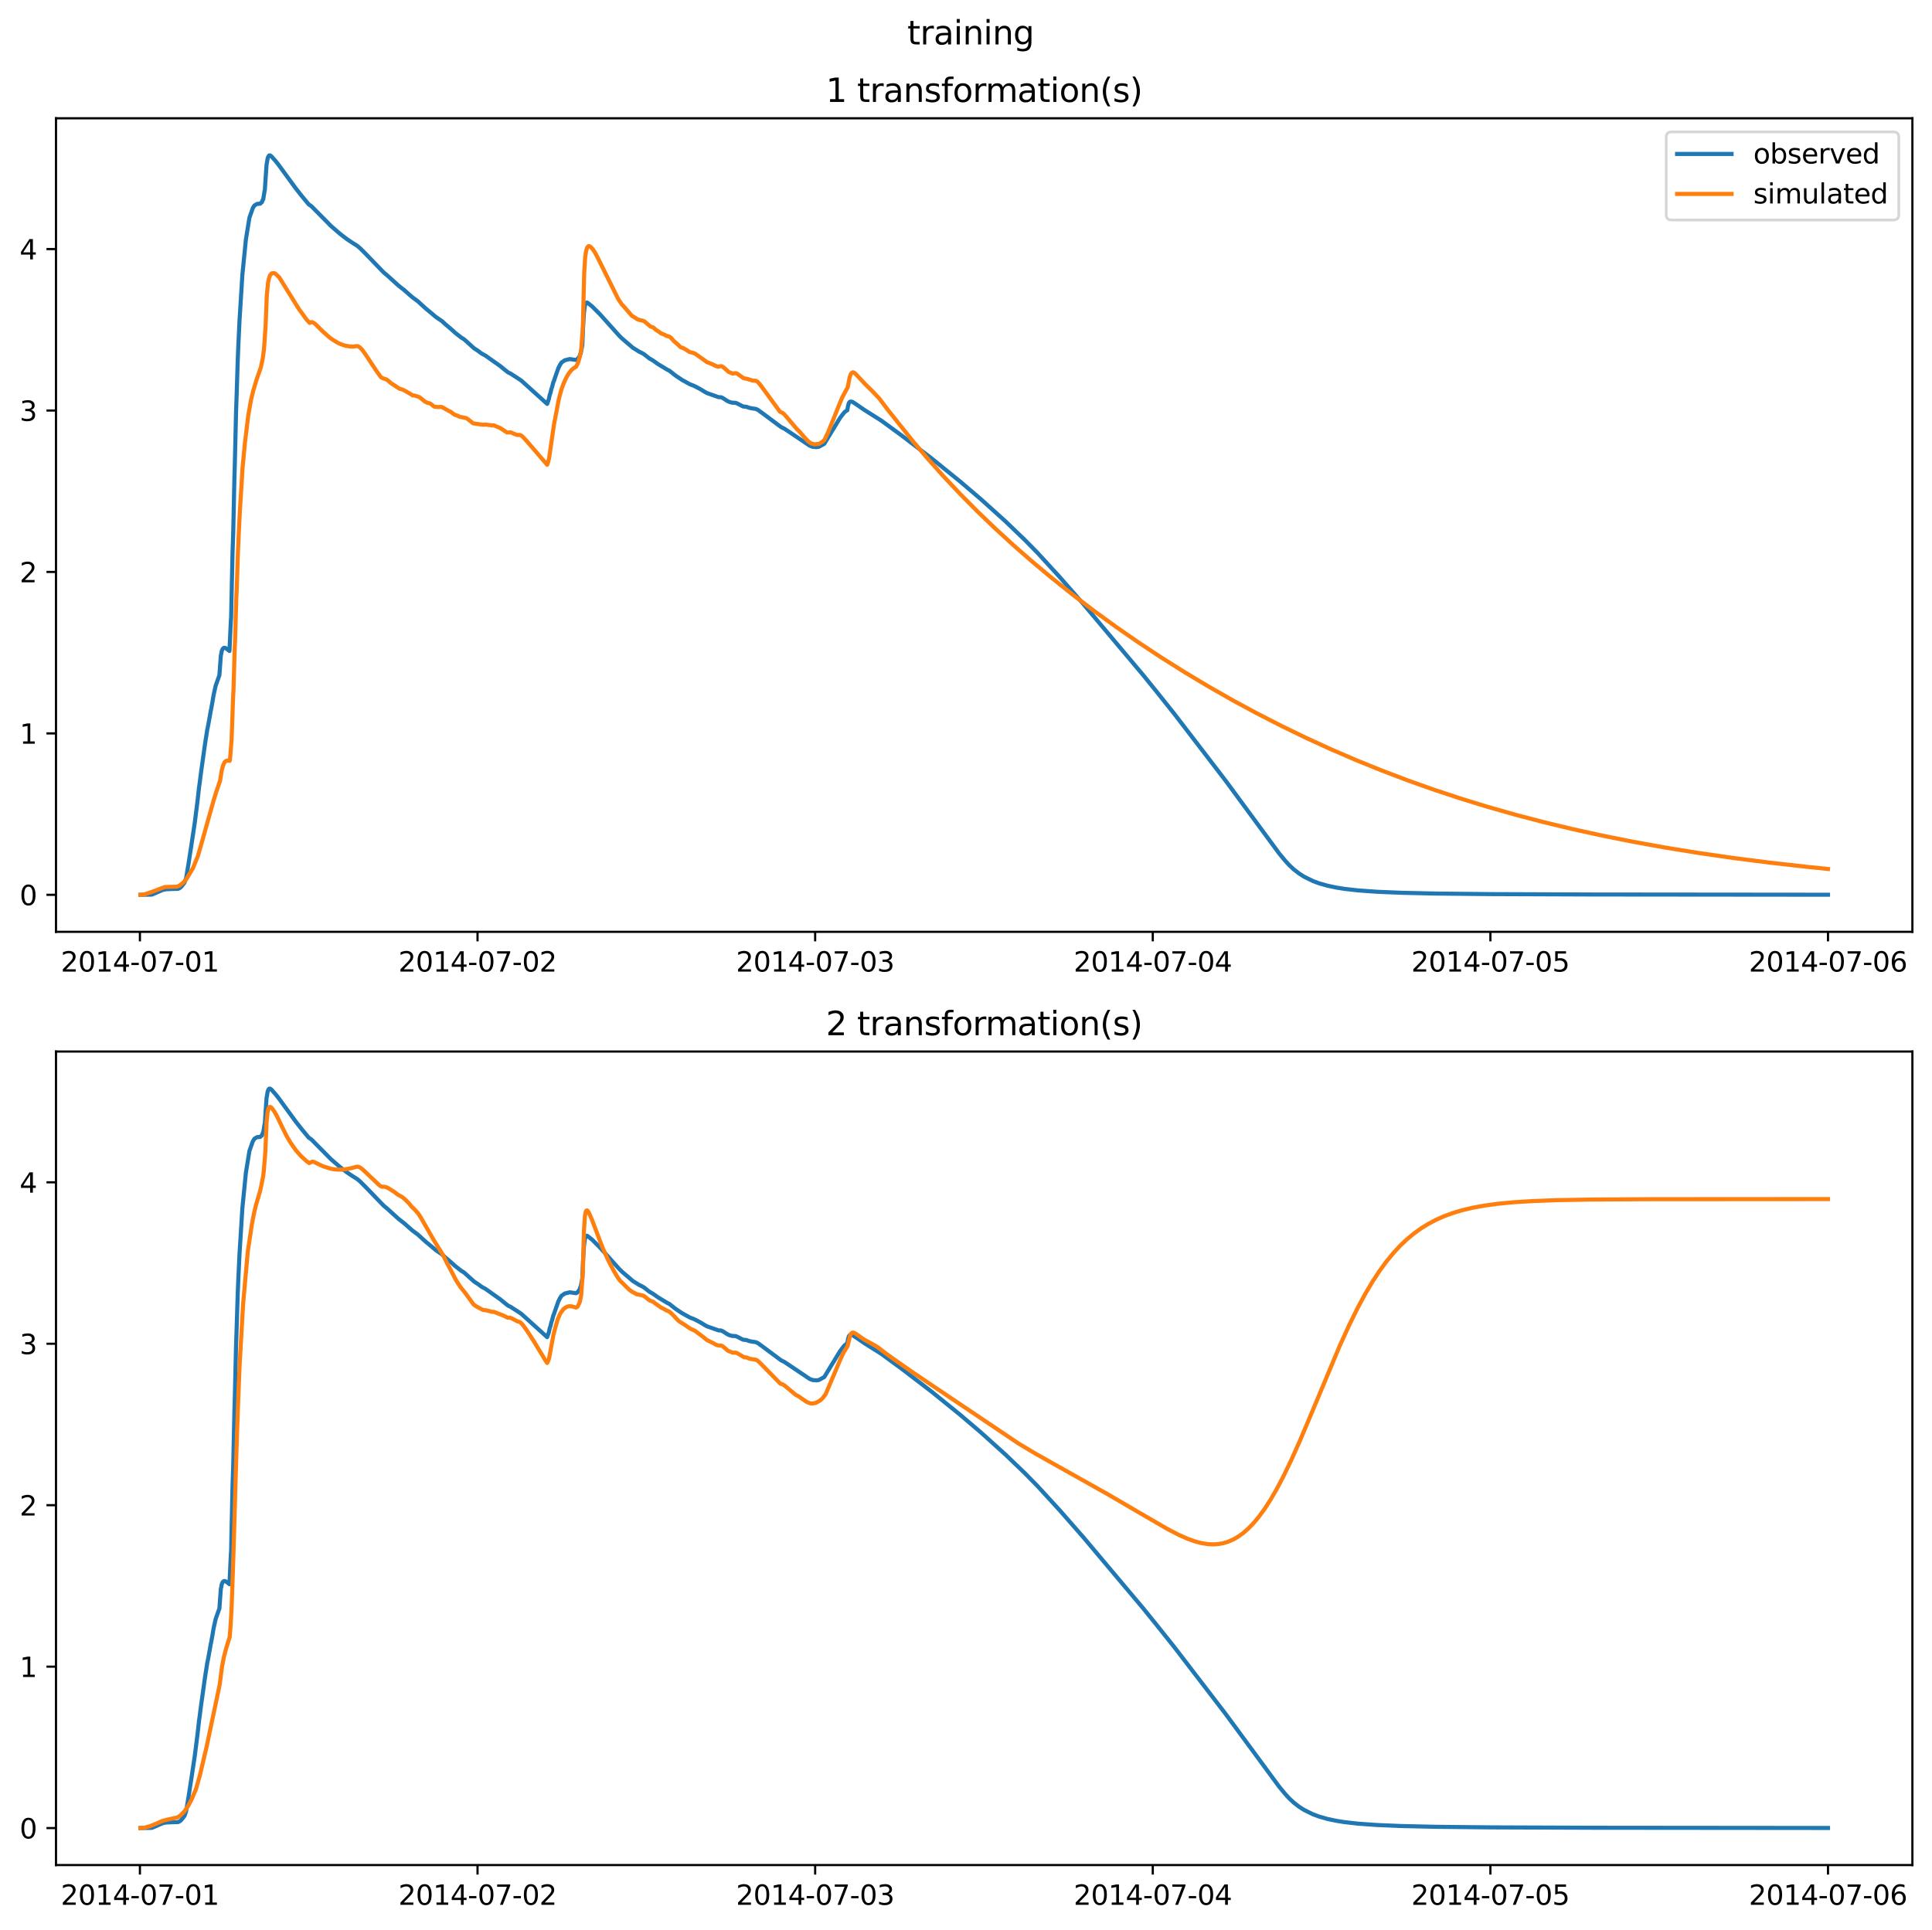<?xml version="1.0" encoding="utf-8" standalone="no"?>
<!DOCTYPE svg PUBLIC "-//W3C//DTD SVG 1.1//EN"
  "http://www.w3.org/Graphics/SVG/1.1/DTD/svg11.dtd">
<svg xmlns:xlink="http://www.w3.org/1999/xlink" width="709.336pt" height="708.798pt" viewBox="0 0 709.336 708.798" xmlns="http://www.w3.org/2000/svg" version="1.1">
 <defs>
  <style type="text/css">*{stroke-linejoin: round; stroke-linecap: butt}</style>
 </defs>
 <g id="figure_1">
  <g id="patch_1">
   <path d="M 0 708.798 
L 709.336 708.798 
L 709.336 0 
L 0 0 
z
" style="fill: #ffffff"/>
  </g>
  <g id="axes_1">
   <g id="patch_2">
    <path d="M 20.562 342.2 
L 702.136 342.2 
L 702.136 43.44 
L 20.562 43.44 
z
" style="fill: #ffffff"/>
   </g>
   <g id="matplotlib.axis_1">
    <g id="xtick_1">
     <g id="line2d_1">
      <defs>
       <path id="m5b24a758ef" d="M 0 0 
L 0 3.5 
" style="stroke: #000000; stroke-width: 0.8"/>
      </defs>
      <g>
       <use xlink:href="#m5b24a758ef" x="51.371" y="342.2" style="stroke: #000000; stroke-width: 0.8"/>
      </g>
     </g>
     <g id="text_1">
      <!-- 2014-07-01 -->
      <g transform="translate(22.313 356.798) scale(0.1 -0.1)">
       <defs>
        <path id="DejaVuSans-32" d="M 1228 531 
L 3431 531 
L 3431 0 
L 469 0 
L 469 531 
Q 828 903 1448 1529 
Q 2069 2156 2228 2338 
Q 2531 2678 2651 2914 
Q 2772 3150 2772 3378 
Q 2772 3750 2511 3984 
Q 2250 4219 1831 4219 
Q 1534 4219 1204 4116 
Q 875 4013 500 3803 
L 500 4441 
Q 881 4594 1212 4672 
Q 1544 4750 1819 4750 
Q 2544 4750 2975 4387 
Q 3406 4025 3406 3419 
Q 3406 3131 3298 2873 
Q 3191 2616 2906 2266 
Q 2828 2175 2409 1742 
Q 1991 1309 1228 531 
z
" transform="scale(0.016)"/>
        <path id="DejaVuSans-30" d="M 2034 4250 
Q 1547 4250 1301 3770 
Q 1056 3291 1056 2328 
Q 1056 1369 1301 889 
Q 1547 409 2034 409 
Q 2525 409 2770 889 
Q 3016 1369 3016 2328 
Q 3016 3291 2770 3770 
Q 2525 4250 2034 4250 
z
M 2034 4750 
Q 2819 4750 3233 4129 
Q 3647 3509 3647 2328 
Q 3647 1150 3233 529 
Q 2819 -91 2034 -91 
Q 1250 -91 836 529 
Q 422 1150 422 2328 
Q 422 3509 836 4129 
Q 1250 4750 2034 4750 
z
" transform="scale(0.016)"/>
        <path id="DejaVuSans-31" d="M 794 531 
L 1825 531 
L 1825 4091 
L 703 3866 
L 703 4441 
L 1819 4666 
L 2450 4666 
L 2450 531 
L 3481 531 
L 3481 0 
L 794 0 
L 794 531 
z
" transform="scale(0.016)"/>
        <path id="DejaVuSans-34" d="M 2419 4116 
L 825 1625 
L 2419 1625 
L 2419 4116 
z
M 2253 4666 
L 3047 4666 
L 3047 1625 
L 3713 1625 
L 3713 1100 
L 3047 1100 
L 3047 0 
L 2419 0 
L 2419 1100 
L 313 1100 
L 313 1709 
L 2253 4666 
z
" transform="scale(0.016)"/>
        <path id="DejaVuSans-2d" d="M 313 2009 
L 1997 2009 
L 1997 1497 
L 313 1497 
L 313 2009 
z
" transform="scale(0.016)"/>
        <path id="DejaVuSans-37" d="M 525 4666 
L 3525 4666 
L 3525 4397 
L 1831 0 
L 1172 0 
L 2766 4134 
L 525 4134 
L 525 4666 
z
" transform="scale(0.016)"/>
       </defs>
       <use xlink:href="#DejaVuSans-32"/>
       <use xlink:href="#DejaVuSans-30" x="63.623"/>
       <use xlink:href="#DejaVuSans-31" x="127.246"/>
       <use xlink:href="#DejaVuSans-34" x="190.869"/>
       <use xlink:href="#DejaVuSans-2d" x="254.492"/>
       <use xlink:href="#DejaVuSans-30" x="290.576"/>
       <use xlink:href="#DejaVuSans-37" x="354.199"/>
       <use xlink:href="#DejaVuSans-2d" x="417.822"/>
       <use xlink:href="#DejaVuSans-30" x="453.906"/>
       <use xlink:href="#DejaVuSans-31" x="517.529"/>
      </g>
     </g>
    </g>
    <g id="xtick_2">
     <g id="line2d_2">
      <g>
       <use xlink:href="#m5b24a758ef" x="175.328" y="342.2" style="stroke: #000000; stroke-width: 0.8"/>
      </g>
     </g>
     <g id="text_2">
      <!-- 2014-07-02 -->
      <g transform="translate(146.27 356.798) scale(0.1 -0.1)">
       <use xlink:href="#DejaVuSans-32"/>
       <use xlink:href="#DejaVuSans-30" x="63.623"/>
       <use xlink:href="#DejaVuSans-31" x="127.246"/>
       <use xlink:href="#DejaVuSans-34" x="190.869"/>
       <use xlink:href="#DejaVuSans-2d" x="254.492"/>
       <use xlink:href="#DejaVuSans-30" x="290.576"/>
       <use xlink:href="#DejaVuSans-37" x="354.199"/>
       <use xlink:href="#DejaVuSans-2d" x="417.822"/>
       <use xlink:href="#DejaVuSans-30" x="453.906"/>
       <use xlink:href="#DejaVuSans-32" x="517.529"/>
      </g>
     </g>
    </g>
    <g id="xtick_3">
     <g id="line2d_3">
      <g>
       <use xlink:href="#m5b24a758ef" x="299.285" y="342.2" style="stroke: #000000; stroke-width: 0.8"/>
      </g>
     </g>
     <g id="text_3">
      <!-- 2014-07-03 -->
      <g transform="translate(270.227 356.798) scale(0.1 -0.1)">
       <defs>
        <path id="DejaVuSans-33" d="M 2597 2516 
Q 3050 2419 3304 2112 
Q 3559 1806 3559 1356 
Q 3559 666 3084 287 
Q 2609 -91 1734 -91 
Q 1441 -91 1130 -33 
Q 819 25 488 141 
L 488 750 
Q 750 597 1062 519 
Q 1375 441 1716 441 
Q 2309 441 2620 675 
Q 2931 909 2931 1356 
Q 2931 1769 2642 2001 
Q 2353 2234 1838 2234 
L 1294 2234 
L 1294 2753 
L 1863 2753 
Q 2328 2753 2575 2939 
Q 2822 3125 2822 3475 
Q 2822 3834 2567 4026 
Q 2313 4219 1838 4219 
Q 1578 4219 1281 4162 
Q 984 4106 628 3988 
L 628 4550 
Q 988 4650 1302 4700 
Q 1616 4750 1894 4750 
Q 2613 4750 3031 4423 
Q 3450 4097 3450 3541 
Q 3450 3153 3228 2886 
Q 3006 2619 2597 2516 
z
" transform="scale(0.016)"/>
       </defs>
       <use xlink:href="#DejaVuSans-32"/>
       <use xlink:href="#DejaVuSans-30" x="63.623"/>
       <use xlink:href="#DejaVuSans-31" x="127.246"/>
       <use xlink:href="#DejaVuSans-34" x="190.869"/>
       <use xlink:href="#DejaVuSans-2d" x="254.492"/>
       <use xlink:href="#DejaVuSans-30" x="290.576"/>
       <use xlink:href="#DejaVuSans-37" x="354.199"/>
       <use xlink:href="#DejaVuSans-2d" x="417.822"/>
       <use xlink:href="#DejaVuSans-30" x="453.906"/>
       <use xlink:href="#DejaVuSans-33" x="517.529"/>
      </g>
     </g>
    </g>
    <g id="xtick_4">
     <g id="line2d_4">
      <g>
       <use xlink:href="#m5b24a758ef" x="423.242" y="342.2" style="stroke: #000000; stroke-width: 0.8"/>
      </g>
     </g>
     <g id="text_4">
      <!-- 2014-07-04 -->
      <g transform="translate(394.184 356.798) scale(0.1 -0.1)">
       <use xlink:href="#DejaVuSans-32"/>
       <use xlink:href="#DejaVuSans-30" x="63.623"/>
       <use xlink:href="#DejaVuSans-31" x="127.246"/>
       <use xlink:href="#DejaVuSans-34" x="190.869"/>
       <use xlink:href="#DejaVuSans-2d" x="254.492"/>
       <use xlink:href="#DejaVuSans-30" x="290.576"/>
       <use xlink:href="#DejaVuSans-37" x="354.199"/>
       <use xlink:href="#DejaVuSans-2d" x="417.822"/>
       <use xlink:href="#DejaVuSans-30" x="453.906"/>
       <use xlink:href="#DejaVuSans-34" x="517.529"/>
      </g>
     </g>
    </g>
    <g id="xtick_5">
     <g id="line2d_5">
      <g>
       <use xlink:href="#m5b24a758ef" x="547.199" y="342.2" style="stroke: #000000; stroke-width: 0.8"/>
      </g>
     </g>
     <g id="text_5">
      <!-- 2014-07-05 -->
      <g transform="translate(518.141 356.798) scale(0.1 -0.1)">
       <defs>
        <path id="DejaVuSans-35" d="M 691 4666 
L 3169 4666 
L 3169 4134 
L 1269 4134 
L 1269 2991 
Q 1406 3038 1543 3061 
Q 1681 3084 1819 3084 
Q 2600 3084 3056 2656 
Q 3513 2228 3513 1497 
Q 3513 744 3044 326 
Q 2575 -91 1722 -91 
Q 1428 -91 1123 -41 
Q 819 9 494 109 
L 494 744 
Q 775 591 1075 516 
Q 1375 441 1709 441 
Q 2250 441 2565 725 
Q 2881 1009 2881 1497 
Q 2881 1984 2565 2268 
Q 2250 2553 1709 2553 
Q 1456 2553 1204 2497 
Q 953 2441 691 2322 
L 691 4666 
z
" transform="scale(0.016)"/>
       </defs>
       <use xlink:href="#DejaVuSans-32"/>
       <use xlink:href="#DejaVuSans-30" x="63.623"/>
       <use xlink:href="#DejaVuSans-31" x="127.246"/>
       <use xlink:href="#DejaVuSans-34" x="190.869"/>
       <use xlink:href="#DejaVuSans-2d" x="254.492"/>
       <use xlink:href="#DejaVuSans-30" x="290.576"/>
       <use xlink:href="#DejaVuSans-37" x="354.199"/>
       <use xlink:href="#DejaVuSans-2d" x="417.822"/>
       <use xlink:href="#DejaVuSans-30" x="453.906"/>
       <use xlink:href="#DejaVuSans-35" x="517.529"/>
      </g>
     </g>
    </g>
    <g id="xtick_6">
     <g id="line2d_6">
      <g>
       <use xlink:href="#m5b24a758ef" x="671.156" y="342.2" style="stroke: #000000; stroke-width: 0.8"/>
      </g>
     </g>
     <g id="text_6">
      <!-- 2014-07-06 -->
      <g transform="translate(642.098 356.798) scale(0.1 -0.1)">
       <defs>
        <path id="DejaVuSans-36" d="M 2113 2584 
Q 1688 2584 1439 2293 
Q 1191 2003 1191 1497 
Q 1191 994 1439 701 
Q 1688 409 2113 409 
Q 2538 409 2786 701 
Q 3034 994 3034 1497 
Q 3034 2003 2786 2293 
Q 2538 2584 2113 2584 
z
M 3366 4563 
L 3366 3988 
Q 3128 4100 2886 4159 
Q 2644 4219 2406 4219 
Q 1781 4219 1451 3797 
Q 1122 3375 1075 2522 
Q 1259 2794 1537 2939 
Q 1816 3084 2150 3084 
Q 2853 3084 3261 2657 
Q 3669 2231 3669 1497 
Q 3669 778 3244 343 
Q 2819 -91 2113 -91 
Q 1303 -91 875 529 
Q 447 1150 447 2328 
Q 447 3434 972 4092 
Q 1497 4750 2381 4750 
Q 2619 4750 2861 4703 
Q 3103 4656 3366 4563 
z
" transform="scale(0.016)"/>
       </defs>
       <use xlink:href="#DejaVuSans-32"/>
       <use xlink:href="#DejaVuSans-30" x="63.623"/>
       <use xlink:href="#DejaVuSans-31" x="127.246"/>
       <use xlink:href="#DejaVuSans-34" x="190.869"/>
       <use xlink:href="#DejaVuSans-2d" x="254.492"/>
       <use xlink:href="#DejaVuSans-30" x="290.576"/>
       <use xlink:href="#DejaVuSans-37" x="354.199"/>
       <use xlink:href="#DejaVuSans-2d" x="417.822"/>
       <use xlink:href="#DejaVuSans-30" x="453.906"/>
       <use xlink:href="#DejaVuSans-36" x="517.529"/>
      </g>
     </g>
    </g>
   </g>
   <g id="matplotlib.axis_2">
    <g id="ytick_1">
     <g id="line2d_7">
      <defs>
       <path id="mcfc798b584" d="M 0 0 
L -3.5 0 
" style="stroke: #000000; stroke-width: 0.8"/>
      </defs>
      <g>
       <use xlink:href="#mcfc798b584" x="20.562" y="328.614" style="stroke: #000000; stroke-width: 0.8"/>
      </g>
     </g>
     <g id="text_7">
      <!-- 0 -->
      <g transform="translate(7.2 332.413) scale(0.1 -0.1)">
       <use xlink:href="#DejaVuSans-30"/>
      </g>
     </g>
    </g>
    <g id="ytick_2">
     <g id="line2d_8">
      <g>
       <use xlink:href="#mcfc798b584" x="20.562" y="269.328" style="stroke: #000000; stroke-width: 0.8"/>
      </g>
     </g>
     <g id="text_8">
      <!-- 1 -->
      <g transform="translate(7.2 273.127) scale(0.1 -0.1)">
       <use xlink:href="#DejaVuSans-31"/>
      </g>
     </g>
    </g>
    <g id="ytick_3">
     <g id="line2d_9">
      <g>
       <use xlink:href="#mcfc798b584" x="20.562" y="210.042" style="stroke: #000000; stroke-width: 0.8"/>
      </g>
     </g>
     <g id="text_9">
      <!-- 2 -->
      <g transform="translate(7.2 213.841) scale(0.1 -0.1)">
       <use xlink:href="#DejaVuSans-32"/>
      </g>
     </g>
    </g>
    <g id="ytick_4">
     <g id="line2d_10">
      <g>
       <use xlink:href="#mcfc798b584" x="20.562" y="150.755" style="stroke: #000000; stroke-width: 0.8"/>
      </g>
     </g>
     <g id="text_10">
      <!-- 3 -->
      <g transform="translate(7.2 154.555) scale(0.1 -0.1)">
       <use xlink:href="#DejaVuSans-33"/>
      </g>
     </g>
    </g>
    <g id="ytick_5">
     <g id="line2d_11">
      <g>
       <use xlink:href="#mcfc798b584" x="20.562" y="91.469" style="stroke: #000000; stroke-width: 0.8"/>
      </g>
     </g>
     <g id="text_11">
      <!-- 4 -->
      <g transform="translate(7.2 95.268) scale(0.1 -0.1)">
       <use xlink:href="#DejaVuSans-34"/>
      </g>
     </g>
    </g>
   </g>
   <g id="line2d_12">
    <path d="M 51.543 328.614 
L 55.761 328.536 
L 58.86 327.203 
L 59.893 326.768 
L 60.926 326.575 
L 62.82 326.478 
L 65.402 326.413 
L 66.091 326.062 
L 66.607 325.587 
L 67.726 324.151 
L 68.329 322.473 
L 69.19 317.336 
L 70.309 310.1 
L 71.084 304.93 
L 71.514 302.1 
L 72.547 293.914 
L 73.063 289.293 
L 73.322 287.465 
L 73.666 284.72 
L 73.924 282.791 
L 74.355 279.753 
L 75.129 274.247 
L 75.474 271.88 
L 75.732 270.292 
L 76.076 268.063 
L 76.421 266.429 
L 76.765 264.503 
L 77.023 263.097 
L 77.367 261.077 
L 77.54 260.35 
L 78.056 257.452 
L 78.4 255.37 
L 79.175 251.832 
L 80.552 247.965 
L 80.725 245.542 
L 81.069 240.916 
L 81.413 239.085 
L 81.758 238.28 
L 82.188 237.91 
L 82.532 237.891 
L 82.963 238.064 
L 83.824 238.73 
L 84.254 239.065 
L 84.426 235.085 
L 84.77 227.85 
L 84.857 226.816 
L 85.029 218.502 
L 85.373 203.106 
L 85.631 195.43 
L 86.062 175.674 
L 86.234 169.744 
L 86.664 151.391 
L 86.836 146.515 
L 87.267 132.784 
L 87.525 126.395 
L 87.955 117.429 
L 88.988 100.926 
L 90.28 87.966 
L 91.571 79.971 
L 92.862 76.306 
L 93.034 76.097 
L 93.379 75.482 
L 94.412 74.871 
L 95.531 74.815 
L 95.789 74.494 
L 96.133 74.29 
L 96.478 73.367 
L 96.65 73.195 
L 96.822 72.057 
L 97.166 69.999 
L 97.252 69.669 
L 97.424 66.836 
L 97.855 60.592 
L 98.285 58.066 
L 98.63 57.303 
L 98.888 57.047 
L 99.146 57.077 
L 99.576 57.327 
L 101.384 59.371 
L 102.245 60.479 
L 108.529 69.1 
L 110.853 72.052 
L 113.435 75.149 
L 113.866 75.391 
L 114.468 75.849 
L 115.674 77.078 
L 121.527 83.001 
L 124.97 85.974 
L 127.467 87.873 
L 129.705 89.372 
L 131.082 90.213 
L 132.287 91.23 
L 134.525 93.484 
L 140.895 100.078 
L 142.273 101.223 
L 146.319 104.899 
L 148.384 106.513 
L 151.311 109.091 
L 153.463 110.687 
L 155.013 112.117 
L 156.39 113.358 
L 158.37 114.99 
L 160.005 116.386 
L 162.244 117.907 
L 163.621 119.161 
L 165.859 121.061 
L 167.064 122.173 
L 169.388 123.998 
L 169.647 124.15 
L 170.163 124.451 
L 170.593 124.78 
L 174.037 127.888 
L 174.639 128.287 
L 175.156 128.607 
L 175.672 128.962 
L 176.017 129.218 
L 176.533 129.63 
L 177.136 130.002 
L 177.996 130.458 
L 178.427 130.727 
L 183.678 134.443 
L 185.227 135.718 
L 186.605 136.805 
L 187.465 137.197 
L 190.65 139.255 
L 191.425 139.787 
L 192.888 141.101 
L 200.894 148.333 
L 201.324 147.078 
L 201.497 146.581 
L 201.841 144.982 
L 202.099 144.337 
L 202.443 142.82 
L 202.702 142.136 
L 203.132 140.405 
L 203.39 139.87 
L 203.907 138.289 
L 205.026 135.113 
L 205.198 134.833 
L 205.628 133.918 
L 205.801 133.72 
L 206.145 133.121 
L 207.006 132.561 
L 207.264 132.358 
L 207.608 132.241 
L 209.158 131.862 
L 210.019 131.982 
L 210.449 132.04 
L 211.482 132.19 
L 211.826 132.029 
L 211.998 131.931 
L 212.343 131.385 
L 212.687 131.097 
L 213.031 130.073 
L 213.204 129.849 
L 213.806 126.698 
L 214.064 120.453 
L 214.409 114.728 
L 214.753 112.223 
L 215.097 111.279 
L 215.442 111.093 
L 215.7 111.169 
L 217.422 112.547 
L 220.262 115.395 
L 227.321 123.263 
L 228.44 124.359 
L 232.314 127.673 
L 234.638 129.132 
L 235.585 129.581 
L 236.446 130.074 
L 238.425 131.641 
L 239.028 131.968 
L 240.061 132.604 
L 241.524 133.662 
L 245.054 135.798 
L 245.742 136.111 
L 246.775 136.935 
L 247.98 137.891 
L 250.391 139.51 
L 252.112 140.459 
L 253.231 141.082 
L 254.867 141.72 
L 256.244 142.438 
L 257.277 142.992 
L 258.482 143.735 
L 259.515 144.335 
L 263.905 145.877 
L 264.336 145.844 
L 264.852 145.922 
L 265.541 146.268 
L 267.004 147.234 
L 267.693 147.561 
L 268.812 147.894 
L 269.329 147.897 
L 270.189 147.956 
L 270.964 148.32 
L 272.772 149.25 
L 273.547 149.345 
L 274.063 149.385 
L 275.01 149.752 
L 275.526 149.856 
L 276.215 149.992 
L 276.732 150.059 
L 277.592 150.194 
L 278.367 150.596 
L 279.917 151.72 
L 286.803 156.857 
L 287.922 157.391 
L 289.988 158.765 
L 297.219 163.636 
L 298.252 164.056 
L 299.715 164.199 
L 300.662 164.069 
L 302.642 162.97 
L 305.569 158.136 
L 306.257 157.071 
L 306.688 156.279 
L 306.86 156.062 
L 307.29 155.286 
L 307.462 155.062 
L 307.893 154.302 
L 308.065 154.081 
L 308.495 153.345 
L 308.84 152.937 
L 309.184 152.433 
L 309.356 152.271 
L 309.787 151.678 
L 310.131 151.311 
L 310.734 150.852 
L 311.078 150.684 
L 311.336 149.17 
L 311.68 147.961 
L 312.025 147.547 
L 312.455 147.456 
L 312.972 147.584 
L 314.349 148.465 
L 317.362 150.552 
L 323.56 154.449 
L 330.963 159.874 
L 341.981 168.3 
L 352.569 176.872 
L 360.23 183.406 
L 369.097 191.397 
L 376.327 198.339 
L 380.976 203.077 
L 389.154 212.003 
L 397.762 221.825 
L 419.798 248.014 
L 424.361 253.646 
L 431.161 262.164 
L 450.013 286.735 
L 469.639 313.409 
L 471.791 316.012 
L 473.341 317.711 
L 475.063 319.315 
L 477.042 320.837 
L 478.85 321.984 
L 482.121 323.579 
L 484.187 324.349 
L 487.458 325.283 
L 490.729 325.966 
L 493.742 326.441 
L 498.563 326.986 
L 505.535 327.487 
L 514.66 327.867 
L 527.142 328.143 
L 547.629 328.354 
L 584.816 328.494 
L 671.156 328.575 
L 671.156 328.575 
" clip-path="url(#p522b94db99)" style="fill: none; stroke: #1f77b4; stroke-width: 1.5; stroke-linecap: square"/>
   </g>
   <g id="line2d_13">
    <path d="M 51.543 328.614 
L 52.834 328.518 
L 55.589 327.604 
L 60.496 325.745 
L 62.131 325.695 
L 64.886 325.621 
L 65.833 325.277 
L 67.382 324.044 
L 68.415 322.861 
L 70.825 318.866 
L 72.633 314.393 
L 73.58 311.162 
L 78.487 293.751 
L 79.433 290.715 
L 80.811 286.643 
L 81.413 282.884 
L 81.93 280.999 
L 82.446 279.944 
L 82.877 279.512 
L 83.393 279.32 
L 83.996 279.342 
L 84.34 279.395 
L 84.426 279.038 
L 85.029 271.622 
L 85.545 256.937 
L 85.717 253.535 
L 86.148 238.904 
L 86.32 234.869 
L 86.75 219.999 
L 86.922 216.154 
L 87.353 203.181 
L 87.611 197.2 
L 88.042 188.166 
L 89.075 171.535 
L 89.935 162.534 
L 91.14 152.671 
L 92.173 146.791 
L 93.034 143.305 
L 94.239 139.311 
L 95.789 134.847 
L 96.478 131.498 
L 96.908 128.41 
L 97.51 119.793 
L 97.941 108.848 
L 98.371 104.086 
L 98.716 102.352 
L 99.146 101.105 
L 99.749 100.385 
L 100.695 100.294 
L 101.04 100.441 
L 102.503 101.837 
L 103.622 103.632 
L 109.734 113.469 
L 112.489 117.271 
L 113.694 118.606 
L 114.296 118.284 
L 114.641 118.287 
L 115.415 118.72 
L 116.104 119.32 
L 117.051 120.277 
L 118.17 121.404 
L 121.011 123.944 
L 122.13 124.745 
L 124.196 125.986 
L 125.143 126.393 
L 125.487 126.516 
L 126.348 126.827 
L 126.864 126.977 
L 128.5 127.22 
L 128.93 127.227 
L 129.188 127.259 
L 129.619 127.284 
L 130.393 127.17 
L 130.824 127.091 
L 131.426 127.151 
L 132.029 127.484 
L 132.976 128.466 
L 134.181 130.114 
L 137.969 135.862 
L 139.862 138.523 
L 140.465 138.881 
L 141.842 139.323 
L 142.445 139.747 
L 143.564 140.705 
L 146.663 142.739 
L 147.954 143.136 
L 149.073 143.738 
L 149.848 144.178 
L 150.45 144.52 
L 151.483 145.199 
L 152.172 145.256 
L 153.119 145.536 
L 154.066 145.9 
L 154.841 146.517 
L 155.96 147.451 
L 156.82 147.873 
L 157.079 147.984 
L 157.681 148.086 
L 158.198 148.352 
L 159.145 149.12 
L 159.489 149.349 
L 160.436 149.443 
L 160.866 149.485 
L 162.071 149.429 
L 163.018 149.884 
L 164.654 150.85 
L 165.256 151.092 
L 165.945 151.594 
L 166.892 152.297 
L 168.011 152.673 
L 168.527 152.935 
L 168.786 153.065 
L 171.024 153.495 
L 171.626 153.813 
L 172.832 154.754 
L 173.52 155.337 
L 173.778 155.48 
L 177.566 156.016 
L 178.169 155.909 
L 178.599 155.962 
L 180.234 156.157 
L 180.579 156.233 
L 181.095 156.183 
L 181.612 156.337 
L 182.128 156.548 
L 182.989 156.91 
L 183.592 157.148 
L 185.916 158.672 
L 186.174 158.836 
L 186.949 158.813 
L 187.379 158.757 
L 187.81 158.883 
L 188.757 159.338 
L 190.048 159.761 
L 190.822 159.717 
L 191.339 159.923 
L 192.028 160.486 
L 193.319 161.898 
L 200.894 170.678 
L 200.98 170.589 
L 201.583 168.378 
L 203.39 155.935 
L 205.112 146.885 
L 205.456 145.461 
L 206.145 142.966 
L 206.834 141.074 
L 207.608 139.298 
L 207.867 138.79 
L 208.383 137.86 
L 208.9 137.025 
L 209.846 135.855 
L 210.535 135.265 
L 211.31 134.796 
L 211.482 134.714 
L 212.257 133.185 
L 212.945 130.78 
L 213.376 128.44 
L 213.978 120.534 
L 214.495 100.176 
L 214.839 94.578 
L 215.183 92.2 
L 215.528 91.017 
L 215.872 90.539 
L 216.216 90.368 
L 216.647 90.513 
L 217.077 90.886 
L 217.68 91.596 
L 218.368 92.583 
L 219.401 94.543 
L 226.977 109.811 
L 228.268 111.734 
L 229.559 113.137 
L 231.969 115.955 
L 232.83 116.479 
L 234.121 117.304 
L 235.154 117.596 
L 235.585 117.66 
L 236.446 117.932 
L 237.048 118.404 
L 238.856 119.933 
L 239.458 120.111 
L 239.889 120.292 
L 240.405 120.733 
L 240.836 121.121 
L 242.041 121.919 
L 242.729 122.432 
L 244.107 122.976 
L 244.537 123.286 
L 245.312 123.49 
L 245.828 123.655 
L 246.345 124.052 
L 247.12 124.934 
L 247.722 125.535 
L 248.325 126.012 
L 249.96 127.552 
L 250.649 127.748 
L 251.251 128.051 
L 252.198 128.624 
L 253.145 129.274 
L 254.436 129.58 
L 255.297 129.938 
L 258.741 132.37 
L 259.515 132.981 
L 260.634 133.397 
L 261.581 133.766 
L 262.184 134.083 
L 262.528 134.278 
L 263.647 134.662 
L 264.766 134.457 
L 265.197 134.589 
L 266.23 135.401 
L 267.521 136.593 
L 269.07 137.203 
L 269.845 137.059 
L 270.275 137.049 
L 270.706 137.246 
L 273.03 138.898 
L 274.579 139.171 
L 274.924 139.351 
L 275.699 139.554 
L 276.387 139.75 
L 276.645 139.814 
L 277.162 139.804 
L 277.678 139.896 
L 278.195 140.255 
L 278.97 141.105 
L 280.691 143.431 
L 286.373 151.212 
L 286.631 151.334 
L 287.233 151.564 
L 287.922 152.127 
L 289.041 153.399 
L 292.57 157.57 
L 293.431 158.377 
L 295.153 160.382 
L 296.702 162.038 
L 297.735 162.783 
L 299.027 163.165 
L 300.748 162.991 
L 301.781 162.333 
L 301.953 162.244 
L 302.47 161.761 
L 302.642 161.646 
L 304.019 158.813 
L 305.569 154.927 
L 305.827 154.351 
L 306.688 152.182 
L 307.204 150.885 
L 309.184 146.024 
L 311.25 142.2 
L 311.939 138.581 
L 312.369 137.393 
L 312.8 136.84 
L 313.144 136.714 
L 313.488 136.802 
L 314.091 137.25 
L 315.985 139.282 
L 317.792 141.208 
L 320.289 143.664 
L 322.785 146.294 
L 325.97 150.508 
L 327.692 152.657 
L 335.095 161.938 
L 340.604 168.427 
L 346.371 174.875 
L 352.397 181.277 
L 358.681 187.627 
L 365.223 193.924 
L 372.023 200.162 
L 379.082 206.337 
L 386.399 212.446 
L 393.974 218.483 
L 401.807 224.441 
L 409.899 230.315 
L 418.163 236.037 
L 426.599 241.605 
L 435.121 246.966 
L 443.815 252.172 
L 452.595 257.172 
L 461.462 261.965 
L 470.414 266.554 
L 479.453 270.939 
L 488.577 275.121 
L 497.788 279.099 
L 507.171 282.908 
L 516.64 286.512 
L 526.281 289.941 
L 536.008 293.166 
L 545.907 296.215 
L 556.065 299.11 
L 566.481 301.847 
L 577.155 304.42 
L 588.173 306.845 
L 599.536 309.118 
L 611.329 311.248 
L 623.639 313.244 
L 636.465 315.097 
L 649.98 316.824 
L 664.269 318.423 
L 671.156 319.118 
L 671.156 319.118 
" clip-path="url(#p522b94db99)" style="fill: none; stroke: #ff7f0e; stroke-width: 1.5; stroke-linecap: square"/>
   </g>
   <g id="patch_3">
    <path d="M 20.562 342.2 
L 20.562 43.44 
" style="fill: none; stroke: #000000; stroke-width: 0.8; stroke-linejoin: miter; stroke-linecap: square"/>
   </g>
   <g id="patch_4">
    <path d="M 702.136 342.2 
L 702.136 43.44 
" style="fill: none; stroke: #000000; stroke-width: 0.8; stroke-linejoin: miter; stroke-linecap: square"/>
   </g>
   <g id="patch_5">
    <path d="M 20.562 342.2 
L 702.136 342.2 
" style="fill: none; stroke: #000000; stroke-width: 0.8; stroke-linejoin: miter; stroke-linecap: square"/>
   </g>
   <g id="patch_6">
    <path d="M 20.562 43.44 
L 702.136 43.44 
" style="fill: none; stroke: #000000; stroke-width: 0.8; stroke-linejoin: miter; stroke-linecap: square"/>
   </g>
   <g id="text_12">
    <!-- 1 transformation(s) -->
    <g transform="translate(303.235 37.44) scale(0.12 -0.12)">
     <defs>
      <path id="DejaVuSans-20" transform="scale(0.016)"/>
      <path id="DejaVuSans-74" d="M 1172 4494 
L 1172 3500 
L 2356 3500 
L 2356 3053 
L 1172 3053 
L 1172 1153 
Q 1172 725 1289 603 
Q 1406 481 1766 481 
L 2356 481 
L 2356 0 
L 1766 0 
Q 1100 0 847 248 
Q 594 497 594 1153 
L 594 3053 
L 172 3053 
L 172 3500 
L 594 3500 
L 594 4494 
L 1172 4494 
z
" transform="scale(0.016)"/>
      <path id="DejaVuSans-72" d="M 2631 2963 
Q 2534 3019 2420 3045 
Q 2306 3072 2169 3072 
Q 1681 3072 1420 2755 
Q 1159 2438 1159 1844 
L 1159 0 
L 581 0 
L 581 3500 
L 1159 3500 
L 1159 2956 
Q 1341 3275 1631 3429 
Q 1922 3584 2338 3584 
Q 2397 3584 2469 3576 
Q 2541 3569 2628 3553 
L 2631 2963 
z
" transform="scale(0.016)"/>
      <path id="DejaVuSans-61" d="M 2194 1759 
Q 1497 1759 1228 1600 
Q 959 1441 959 1056 
Q 959 750 1161 570 
Q 1363 391 1709 391 
Q 2188 391 2477 730 
Q 2766 1069 2766 1631 
L 2766 1759 
L 2194 1759 
z
M 3341 1997 
L 3341 0 
L 2766 0 
L 2766 531 
Q 2569 213 2275 61 
Q 1981 -91 1556 -91 
Q 1019 -91 701 211 
Q 384 513 384 1019 
Q 384 1609 779 1909 
Q 1175 2209 1959 2209 
L 2766 2209 
L 2766 2266 
Q 2766 2663 2505 2880 
Q 2244 3097 1772 3097 
Q 1472 3097 1187 3025 
Q 903 2953 641 2809 
L 641 3341 
Q 956 3463 1253 3523 
Q 1550 3584 1831 3584 
Q 2591 3584 2966 3190 
Q 3341 2797 3341 1997 
z
" transform="scale(0.016)"/>
      <path id="DejaVuSans-6e" d="M 3513 2113 
L 3513 0 
L 2938 0 
L 2938 2094 
Q 2938 2591 2744 2837 
Q 2550 3084 2163 3084 
Q 1697 3084 1428 2787 
Q 1159 2491 1159 1978 
L 1159 0 
L 581 0 
L 581 3500 
L 1159 3500 
L 1159 2956 
Q 1366 3272 1645 3428 
Q 1925 3584 2291 3584 
Q 2894 3584 3203 3211 
Q 3513 2838 3513 2113 
z
" transform="scale(0.016)"/>
      <path id="DejaVuSans-73" d="M 2834 3397 
L 2834 2853 
Q 2591 2978 2328 3040 
Q 2066 3103 1784 3103 
Q 1356 3103 1142 2972 
Q 928 2841 928 2578 
Q 928 2378 1081 2264 
Q 1234 2150 1697 2047 
L 1894 2003 
Q 2506 1872 2764 1633 
Q 3022 1394 3022 966 
Q 3022 478 2636 193 
Q 2250 -91 1575 -91 
Q 1294 -91 989 -36 
Q 684 19 347 128 
L 347 722 
Q 666 556 975 473 
Q 1284 391 1588 391 
Q 1994 391 2212 530 
Q 2431 669 2431 922 
Q 2431 1156 2273 1281 
Q 2116 1406 1581 1522 
L 1381 1569 
Q 847 1681 609 1914 
Q 372 2147 372 2553 
Q 372 3047 722 3315 
Q 1072 3584 1716 3584 
Q 2034 3584 2315 3537 
Q 2597 3491 2834 3397 
z
" transform="scale(0.016)"/>
      <path id="DejaVuSans-66" d="M 2375 4863 
L 2375 4384 
L 1825 4384 
Q 1516 4384 1395 4259 
Q 1275 4134 1275 3809 
L 1275 3500 
L 2222 3500 
L 2222 3053 
L 1275 3053 
L 1275 0 
L 697 0 
L 697 3053 
L 147 3053 
L 147 3500 
L 697 3500 
L 697 3744 
Q 697 4328 969 4595 
Q 1241 4863 1831 4863 
L 2375 4863 
z
" transform="scale(0.016)"/>
      <path id="DejaVuSans-6f" d="M 1959 3097 
Q 1497 3097 1228 2736 
Q 959 2375 959 1747 
Q 959 1119 1226 758 
Q 1494 397 1959 397 
Q 2419 397 2687 759 
Q 2956 1122 2956 1747 
Q 2956 2369 2687 2733 
Q 2419 3097 1959 3097 
z
M 1959 3584 
Q 2709 3584 3137 3096 
Q 3566 2609 3566 1747 
Q 3566 888 3137 398 
Q 2709 -91 1959 -91 
Q 1206 -91 779 398 
Q 353 888 353 1747 
Q 353 2609 779 3096 
Q 1206 3584 1959 3584 
z
" transform="scale(0.016)"/>
      <path id="DejaVuSans-6d" d="M 3328 2828 
Q 3544 3216 3844 3400 
Q 4144 3584 4550 3584 
Q 5097 3584 5394 3201 
Q 5691 2819 5691 2113 
L 5691 0 
L 5113 0 
L 5113 2094 
Q 5113 2597 4934 2840 
Q 4756 3084 4391 3084 
Q 3944 3084 3684 2787 
Q 3425 2491 3425 1978 
L 3425 0 
L 2847 0 
L 2847 2094 
Q 2847 2600 2669 2842 
Q 2491 3084 2119 3084 
Q 1678 3084 1418 2786 
Q 1159 2488 1159 1978 
L 1159 0 
L 581 0 
L 581 3500 
L 1159 3500 
L 1159 2956 
Q 1356 3278 1631 3431 
Q 1906 3584 2284 3584 
Q 2666 3584 2933 3390 
Q 3200 3197 3328 2828 
z
" transform="scale(0.016)"/>
      <path id="DejaVuSans-69" d="M 603 3500 
L 1178 3500 
L 1178 0 
L 603 0 
L 603 3500 
z
M 603 4863 
L 1178 4863 
L 1178 4134 
L 603 4134 
L 603 4863 
z
" transform="scale(0.016)"/>
      <path id="DejaVuSans-28" d="M 1984 4856 
Q 1566 4138 1362 3434 
Q 1159 2731 1159 2009 
Q 1159 1288 1364 580 
Q 1569 -128 1984 -844 
L 1484 -844 
Q 1016 -109 783 600 
Q 550 1309 550 2009 
Q 550 2706 781 3412 
Q 1013 4119 1484 4856 
L 1984 4856 
z
" transform="scale(0.016)"/>
      <path id="DejaVuSans-29" d="M 513 4856 
L 1013 4856 
Q 1481 4119 1714 3412 
Q 1947 2706 1947 2009 
Q 1947 1309 1714 600 
Q 1481 -109 1013 -844 
L 513 -844 
Q 928 -128 1133 580 
Q 1338 1288 1338 2009 
Q 1338 2731 1133 3434 
Q 928 4138 513 4856 
z
" transform="scale(0.016)"/>
     </defs>
     <use xlink:href="#DejaVuSans-31"/>
     <use xlink:href="#DejaVuSans-20" x="63.623"/>
     <use xlink:href="#DejaVuSans-74" x="95.41"/>
     <use xlink:href="#DejaVuSans-72" x="134.619"/>
     <use xlink:href="#DejaVuSans-61" x="175.732"/>
     <use xlink:href="#DejaVuSans-6e" x="237.012"/>
     <use xlink:href="#DejaVuSans-73" x="300.391"/>
     <use xlink:href="#DejaVuSans-66" x="352.49"/>
     <use xlink:href="#DejaVuSans-6f" x="387.695"/>
     <use xlink:href="#DejaVuSans-72" x="448.877"/>
     <use xlink:href="#DejaVuSans-6d" x="488.24"/>
     <use xlink:href="#DejaVuSans-61" x="585.652"/>
     <use xlink:href="#DejaVuSans-74" x="646.932"/>
     <use xlink:href="#DejaVuSans-69" x="686.141"/>
     <use xlink:href="#DejaVuSans-6f" x="713.924"/>
     <use xlink:href="#DejaVuSans-6e" x="775.105"/>
     <use xlink:href="#DejaVuSans-28" x="838.484"/>
     <use xlink:href="#DejaVuSans-73" x="877.498"/>
     <use xlink:href="#DejaVuSans-29" x="929.598"/>
    </g>
   </g>
   <g id="legend_1">
    <g id="patch_7">
     <path d="M 613.742 80.796 
L 695.136 80.796 
Q 697.136 80.796 697.136 78.796 
L 697.136 50.44 
Q 697.136 48.44 695.136 48.44 
L 613.742 48.44 
Q 611.742 48.44 611.742 50.44 
L 611.742 78.796 
Q 611.742 80.796 613.742 80.796 
z
" style="fill: #ffffff; opacity: 0.8; stroke: #cccccc; stroke-linejoin: miter"/>
    </g>
    <g id="line2d_14">
     <path d="M 615.742 56.538 
L 625.742 56.538 
L 635.742 56.538 
" style="fill: none; stroke: #1f77b4; stroke-width: 1.5; stroke-linecap: square"/>
    </g>
    <g id="text_13">
     <!-- observed -->
     <g transform="translate(643.742 60.038) scale(0.1 -0.1)">
      <defs>
       <path id="DejaVuSans-62" d="M 3116 1747 
Q 3116 2381 2855 2742 
Q 2594 3103 2138 3103 
Q 1681 3103 1420 2742 
Q 1159 2381 1159 1747 
Q 1159 1113 1420 752 
Q 1681 391 2138 391 
Q 2594 391 2855 752 
Q 3116 1113 3116 1747 
z
M 1159 2969 
Q 1341 3281 1617 3432 
Q 1894 3584 2278 3584 
Q 2916 3584 3314 3078 
Q 3713 2572 3713 1747 
Q 3713 922 3314 415 
Q 2916 -91 2278 -91 
Q 1894 -91 1617 61 
Q 1341 213 1159 525 
L 1159 0 
L 581 0 
L 581 4863 
L 1159 4863 
L 1159 2969 
z
" transform="scale(0.016)"/>
       <path id="DejaVuSans-65" d="M 3597 1894 
L 3597 1613 
L 953 1613 
Q 991 1019 1311 708 
Q 1631 397 2203 397 
Q 2534 397 2845 478 
Q 3156 559 3463 722 
L 3463 178 
Q 3153 47 2828 -22 
Q 2503 -91 2169 -91 
Q 1331 -91 842 396 
Q 353 884 353 1716 
Q 353 2575 817 3079 
Q 1281 3584 2069 3584 
Q 2775 3584 3186 3129 
Q 3597 2675 3597 1894 
z
M 3022 2063 
Q 3016 2534 2758 2815 
Q 2500 3097 2075 3097 
Q 1594 3097 1305 2825 
Q 1016 2553 972 2059 
L 3022 2063 
z
" transform="scale(0.016)"/>
       <path id="DejaVuSans-76" d="M 191 3500 
L 800 3500 
L 1894 563 
L 2988 3500 
L 3597 3500 
L 2284 0 
L 1503 0 
L 191 3500 
z
" transform="scale(0.016)"/>
       <path id="DejaVuSans-64" d="M 2906 2969 
L 2906 4863 
L 3481 4863 
L 3481 0 
L 2906 0 
L 2906 525 
Q 2725 213 2448 61 
Q 2172 -91 1784 -91 
Q 1150 -91 751 415 
Q 353 922 353 1747 
Q 353 2572 751 3078 
Q 1150 3584 1784 3584 
Q 2172 3584 2448 3432 
Q 2725 3281 2906 2969 
z
M 947 1747 
Q 947 1113 1208 752 
Q 1469 391 1925 391 
Q 2381 391 2643 752 
Q 2906 1113 2906 1747 
Q 2906 2381 2643 2742 
Q 2381 3103 1925 3103 
Q 1469 3103 1208 2742 
Q 947 2381 947 1747 
z
" transform="scale(0.016)"/>
      </defs>
      <use xlink:href="#DejaVuSans-6f"/>
      <use xlink:href="#DejaVuSans-62" x="61.182"/>
      <use xlink:href="#DejaVuSans-73" x="124.658"/>
      <use xlink:href="#DejaVuSans-65" x="176.758"/>
      <use xlink:href="#DejaVuSans-72" x="238.281"/>
      <use xlink:href="#DejaVuSans-76" x="279.395"/>
      <use xlink:href="#DejaVuSans-65" x="338.574"/>
      <use xlink:href="#DejaVuSans-64" x="400.098"/>
     </g>
    </g>
    <g id="line2d_15">
     <path d="M 615.742 71.217 
L 625.742 71.217 
L 635.742 71.217 
" style="fill: none; stroke: #ff7f0e; stroke-width: 1.5; stroke-linecap: square"/>
    </g>
    <g id="text_14">
     <!-- simulated -->
     <g transform="translate(643.742 74.717) scale(0.1 -0.1)">
      <defs>
       <path id="DejaVuSans-75" d="M 544 1381 
L 544 3500 
L 1119 3500 
L 1119 1403 
Q 1119 906 1312 657 
Q 1506 409 1894 409 
Q 2359 409 2629 706 
Q 2900 1003 2900 1516 
L 2900 3500 
L 3475 3500 
L 3475 0 
L 2900 0 
L 2900 538 
Q 2691 219 2414 64 
Q 2138 -91 1772 -91 
Q 1169 -91 856 284 
Q 544 659 544 1381 
z
M 1991 3584 
L 1991 3584 
z
" transform="scale(0.016)"/>
       <path id="DejaVuSans-6c" d="M 603 4863 
L 1178 4863 
L 1178 0 
L 603 0 
L 603 4863 
z
" transform="scale(0.016)"/>
      </defs>
      <use xlink:href="#DejaVuSans-73"/>
      <use xlink:href="#DejaVuSans-69" x="52.1"/>
      <use xlink:href="#DejaVuSans-6d" x="79.883"/>
      <use xlink:href="#DejaVuSans-75" x="177.295"/>
      <use xlink:href="#DejaVuSans-6c" x="240.674"/>
      <use xlink:href="#DejaVuSans-61" x="268.457"/>
      <use xlink:href="#DejaVuSans-74" x="329.736"/>
      <use xlink:href="#DejaVuSans-65" x="368.945"/>
      <use xlink:href="#DejaVuSans-64" x="430.469"/>
     </g>
    </g>
   </g>
  </g>
  <g id="axes_2">
   <g id="patch_8">
    <path d="M 20.562 684.92 
L 702.136 684.92 
L 702.136 386.16 
L 20.562 386.16 
z
" style="fill: #ffffff"/>
   </g>
   <g id="matplotlib.axis_3">
    <g id="xtick_7">
     <g id="line2d_16">
      <g>
       <use xlink:href="#m5b24a758ef" x="51.371" y="684.92" style="stroke: #000000; stroke-width: 0.8"/>
      </g>
     </g>
     <g id="text_15">
      <!-- 2014-07-01 -->
      <g transform="translate(22.313 699.518) scale(0.1 -0.1)">
       <use xlink:href="#DejaVuSans-32"/>
       <use xlink:href="#DejaVuSans-30" x="63.623"/>
       <use xlink:href="#DejaVuSans-31" x="127.246"/>
       <use xlink:href="#DejaVuSans-34" x="190.869"/>
       <use xlink:href="#DejaVuSans-2d" x="254.492"/>
       <use xlink:href="#DejaVuSans-30" x="290.576"/>
       <use xlink:href="#DejaVuSans-37" x="354.199"/>
       <use xlink:href="#DejaVuSans-2d" x="417.822"/>
       <use xlink:href="#DejaVuSans-30" x="453.906"/>
       <use xlink:href="#DejaVuSans-31" x="517.529"/>
      </g>
     </g>
    </g>
    <g id="xtick_8">
     <g id="line2d_17">
      <g>
       <use xlink:href="#m5b24a758ef" x="175.328" y="684.92" style="stroke: #000000; stroke-width: 0.8"/>
      </g>
     </g>
     <g id="text_16">
      <!-- 2014-07-02 -->
      <g transform="translate(146.27 699.518) scale(0.1 -0.1)">
       <use xlink:href="#DejaVuSans-32"/>
       <use xlink:href="#DejaVuSans-30" x="63.623"/>
       <use xlink:href="#DejaVuSans-31" x="127.246"/>
       <use xlink:href="#DejaVuSans-34" x="190.869"/>
       <use xlink:href="#DejaVuSans-2d" x="254.492"/>
       <use xlink:href="#DejaVuSans-30" x="290.576"/>
       <use xlink:href="#DejaVuSans-37" x="354.199"/>
       <use xlink:href="#DejaVuSans-2d" x="417.822"/>
       <use xlink:href="#DejaVuSans-30" x="453.906"/>
       <use xlink:href="#DejaVuSans-32" x="517.529"/>
      </g>
     </g>
    </g>
    <g id="xtick_9">
     <g id="line2d_18">
      <g>
       <use xlink:href="#m5b24a758ef" x="299.285" y="684.92" style="stroke: #000000; stroke-width: 0.8"/>
      </g>
     </g>
     <g id="text_17">
      <!-- 2014-07-03 -->
      <g transform="translate(270.227 699.518) scale(0.1 -0.1)">
       <use xlink:href="#DejaVuSans-32"/>
       <use xlink:href="#DejaVuSans-30" x="63.623"/>
       <use xlink:href="#DejaVuSans-31" x="127.246"/>
       <use xlink:href="#DejaVuSans-34" x="190.869"/>
       <use xlink:href="#DejaVuSans-2d" x="254.492"/>
       <use xlink:href="#DejaVuSans-30" x="290.576"/>
       <use xlink:href="#DejaVuSans-37" x="354.199"/>
       <use xlink:href="#DejaVuSans-2d" x="417.822"/>
       <use xlink:href="#DejaVuSans-30" x="453.906"/>
       <use xlink:href="#DejaVuSans-33" x="517.529"/>
      </g>
     </g>
    </g>
    <g id="xtick_10">
     <g id="line2d_19">
      <g>
       <use xlink:href="#m5b24a758ef" x="423.242" y="684.92" style="stroke: #000000; stroke-width: 0.8"/>
      </g>
     </g>
     <g id="text_18">
      <!-- 2014-07-04 -->
      <g transform="translate(394.184 699.518) scale(0.1 -0.1)">
       <use xlink:href="#DejaVuSans-32"/>
       <use xlink:href="#DejaVuSans-30" x="63.623"/>
       <use xlink:href="#DejaVuSans-31" x="127.246"/>
       <use xlink:href="#DejaVuSans-34" x="190.869"/>
       <use xlink:href="#DejaVuSans-2d" x="254.492"/>
       <use xlink:href="#DejaVuSans-30" x="290.576"/>
       <use xlink:href="#DejaVuSans-37" x="354.199"/>
       <use xlink:href="#DejaVuSans-2d" x="417.822"/>
       <use xlink:href="#DejaVuSans-30" x="453.906"/>
       <use xlink:href="#DejaVuSans-34" x="517.529"/>
      </g>
     </g>
    </g>
    <g id="xtick_11">
     <g id="line2d_20">
      <g>
       <use xlink:href="#m5b24a758ef" x="547.199" y="684.92" style="stroke: #000000; stroke-width: 0.8"/>
      </g>
     </g>
     <g id="text_19">
      <!-- 2014-07-05 -->
      <g transform="translate(518.141 699.518) scale(0.1 -0.1)">
       <use xlink:href="#DejaVuSans-32"/>
       <use xlink:href="#DejaVuSans-30" x="63.623"/>
       <use xlink:href="#DejaVuSans-31" x="127.246"/>
       <use xlink:href="#DejaVuSans-34" x="190.869"/>
       <use xlink:href="#DejaVuSans-2d" x="254.492"/>
       <use xlink:href="#DejaVuSans-30" x="290.576"/>
       <use xlink:href="#DejaVuSans-37" x="354.199"/>
       <use xlink:href="#DejaVuSans-2d" x="417.822"/>
       <use xlink:href="#DejaVuSans-30" x="453.906"/>
       <use xlink:href="#DejaVuSans-35" x="517.529"/>
      </g>
     </g>
    </g>
    <g id="xtick_12">
     <g id="line2d_21">
      <g>
       <use xlink:href="#m5b24a758ef" x="671.156" y="684.92" style="stroke: #000000; stroke-width: 0.8"/>
      </g>
     </g>
     <g id="text_20">
      <!-- 2014-07-06 -->
      <g transform="translate(642.098 699.518) scale(0.1 -0.1)">
       <use xlink:href="#DejaVuSans-32"/>
       <use xlink:href="#DejaVuSans-30" x="63.623"/>
       <use xlink:href="#DejaVuSans-31" x="127.246"/>
       <use xlink:href="#DejaVuSans-34" x="190.869"/>
       <use xlink:href="#DejaVuSans-2d" x="254.492"/>
       <use xlink:href="#DejaVuSans-30" x="290.576"/>
       <use xlink:href="#DejaVuSans-37" x="354.199"/>
       <use xlink:href="#DejaVuSans-2d" x="417.822"/>
       <use xlink:href="#DejaVuSans-30" x="453.906"/>
       <use xlink:href="#DejaVuSans-36" x="517.529"/>
      </g>
     </g>
    </g>
   </g>
   <g id="matplotlib.axis_4">
    <g id="ytick_6">
     <g id="line2d_22">
      <g>
       <use xlink:href="#mcfc798b584" x="20.562" y="671.339" style="stroke: #000000; stroke-width: 0.8"/>
      </g>
     </g>
     <g id="text_21">
      <!-- 0 -->
      <g transform="translate(7.2 675.138) scale(0.1 -0.1)">
       <use xlink:href="#DejaVuSans-30"/>
      </g>
     </g>
    </g>
    <g id="ytick_7">
     <g id="line2d_23">
      <g>
       <use xlink:href="#mcfc798b584" x="20.562" y="612.051" style="stroke: #000000; stroke-width: 0.8"/>
      </g>
     </g>
     <g id="text_22">
      <!-- 1 -->
      <g transform="translate(7.2 615.851) scale(0.1 -0.1)">
       <use xlink:href="#DejaVuSans-31"/>
      </g>
     </g>
    </g>
    <g id="ytick_8">
     <g id="line2d_24">
      <g>
       <use xlink:href="#mcfc798b584" x="20.562" y="552.764" style="stroke: #000000; stroke-width: 0.8"/>
      </g>
     </g>
     <g id="text_23">
      <!-- 2 -->
      <g transform="translate(7.2 556.563) scale(0.1 -0.1)">
       <use xlink:href="#DejaVuSans-32"/>
      </g>
     </g>
    </g>
    <g id="ytick_9">
     <g id="line2d_25">
      <g>
       <use xlink:href="#mcfc798b584" x="20.562" y="493.477" style="stroke: #000000; stroke-width: 0.8"/>
      </g>
     </g>
     <g id="text_24">
      <!-- 3 -->
      <g transform="translate(7.2 497.276) scale(0.1 -0.1)">
       <use xlink:href="#DejaVuSans-33"/>
      </g>
     </g>
    </g>
    <g id="ytick_10">
     <g id="line2d_26">
      <g>
       <use xlink:href="#mcfc798b584" x="20.562" y="434.19" style="stroke: #000000; stroke-width: 0.8"/>
      </g>
     </g>
     <g id="text_25">
      <!-- 4 -->
      <g transform="translate(7.2 437.989) scale(0.1 -0.1)">
       <use xlink:href="#DejaVuSans-34"/>
      </g>
     </g>
    </g>
   </g>
   <g id="line2d_27">
    <path d="M 51.543 671.339 
L 55.761 671.261 
L 58.86 669.928 
L 59.893 669.493 
L 60.926 669.3 
L 62.82 669.202 
L 65.402 669.138 
L 66.091 668.787 
L 66.607 668.311 
L 67.726 666.876 
L 68.329 665.197 
L 69.19 660.06 
L 70.309 652.824 
L 71.084 647.654 
L 71.514 644.824 
L 72.547 636.638 
L 73.063 632.017 
L 73.322 630.189 
L 73.666 627.444 
L 73.924 625.515 
L 74.355 622.477 
L 75.129 616.971 
L 75.474 614.603 
L 75.732 613.016 
L 76.076 610.786 
L 76.421 609.152 
L 76.765 607.226 
L 77.023 605.821 
L 77.367 603.8 
L 77.54 603.074 
L 78.056 600.175 
L 78.4 598.093 
L 79.175 594.556 
L 80.552 590.688 
L 80.725 588.266 
L 81.069 583.639 
L 81.413 581.808 
L 81.758 581.003 
L 82.188 580.633 
L 82.532 580.614 
L 82.963 580.787 
L 83.824 581.453 
L 84.254 581.788 
L 84.426 577.807 
L 84.77 570.573 
L 84.857 569.538 
L 85.029 561.225 
L 85.373 545.829 
L 85.631 538.152 
L 86.062 518.396 
L 86.234 512.466 
L 86.664 494.113 
L 86.836 489.237 
L 87.267 475.505 
L 87.525 469.116 
L 87.955 460.15 
L 88.988 443.647 
L 90.28 430.687 
L 91.571 422.691 
L 92.862 419.026 
L 93.034 418.817 
L 93.379 418.203 
L 94.412 417.591 
L 95.531 417.535 
L 95.789 417.214 
L 96.133 417.01 
L 96.478 416.087 
L 96.65 415.916 
L 96.822 414.778 
L 97.166 412.72 
L 97.252 412.389 
L 97.424 409.556 
L 97.855 403.312 
L 98.285 400.786 
L 98.63 400.023 
L 98.888 399.767 
L 99.146 399.797 
L 99.576 400.047 
L 101.384 402.091 
L 102.245 403.199 
L 108.529 411.82 
L 110.853 414.772 
L 113.435 417.87 
L 113.866 418.112 
L 114.468 418.569 
L 115.674 419.799 
L 121.527 425.721 
L 124.97 428.694 
L 127.467 430.594 
L 129.705 432.093 
L 131.082 432.934 
L 132.287 433.951 
L 134.525 436.205 
L 140.895 442.799 
L 142.273 443.944 
L 146.319 447.62 
L 148.384 449.234 
L 151.311 451.812 
L 153.463 453.408 
L 155.013 454.838 
L 156.39 456.079 
L 158.37 457.711 
L 160.005 459.107 
L 162.244 460.628 
L 163.621 461.882 
L 165.859 463.782 
L 167.064 464.894 
L 169.388 466.719 
L 169.647 466.871 
L 170.163 467.173 
L 170.593 467.501 
L 174.037 470.609 
L 174.639 471.008 
L 175.156 471.328 
L 175.672 471.683 
L 176.017 471.939 
L 176.533 472.351 
L 177.136 472.724 
L 177.996 473.179 
L 178.427 473.448 
L 183.678 477.165 
L 185.227 478.439 
L 186.605 479.527 
L 187.465 479.918 
L 190.65 481.976 
L 191.425 482.508 
L 192.888 483.823 
L 200.894 491.054 
L 201.324 489.799 
L 201.497 489.303 
L 201.841 487.703 
L 202.099 487.058 
L 202.443 485.542 
L 202.702 484.857 
L 203.132 483.127 
L 203.39 482.591 
L 203.907 481.011 
L 205.026 477.834 
L 205.198 477.554 
L 205.628 476.639 
L 205.801 476.442 
L 206.145 475.842 
L 207.006 475.282 
L 207.264 475.079 
L 207.608 474.962 
L 209.158 474.583 
L 210.019 474.703 
L 210.449 474.761 
L 211.482 474.911 
L 211.826 474.75 
L 211.998 474.652 
L 212.343 474.106 
L 212.687 473.818 
L 213.031 472.795 
L 213.204 472.571 
L 213.806 469.419 
L 214.064 463.174 
L 214.409 457.449 
L 214.753 454.944 
L 215.097 454 
L 215.442 453.814 
L 215.7 453.89 
L 217.422 455.268 
L 220.262 458.116 
L 227.321 465.984 
L 228.44 467.08 
L 232.314 470.394 
L 234.638 471.853 
L 235.585 472.302 
L 236.446 472.795 
L 238.425 474.362 
L 239.028 474.69 
L 240.061 475.326 
L 241.524 476.384 
L 245.054 478.519 
L 245.742 478.832 
L 246.775 479.656 
L 247.98 480.612 
L 250.391 482.231 
L 252.112 483.181 
L 253.231 483.803 
L 254.867 484.442 
L 256.244 485.159 
L 257.277 485.713 
L 258.482 486.457 
L 259.515 487.057 
L 263.905 488.599 
L 264.336 488.565 
L 264.852 488.644 
L 265.541 488.99 
L 267.004 489.955 
L 267.693 490.282 
L 268.812 490.615 
L 269.329 490.618 
L 270.189 490.678 
L 270.964 491.042 
L 272.772 491.971 
L 273.547 492.066 
L 274.063 492.107 
L 275.01 492.474 
L 275.526 492.577 
L 276.215 492.713 
L 276.732 492.781 
L 277.592 492.916 
L 278.367 493.317 
L 279.917 494.441 
L 286.803 499.578 
L 287.922 500.112 
L 289.988 501.487 
L 297.219 506.358 
L 298.252 506.778 
L 299.715 506.92 
L 300.662 506.791 
L 302.642 505.692 
L 305.569 500.857 
L 306.257 499.793 
L 306.688 499.001 
L 306.86 498.784 
L 307.29 498.008 
L 307.462 497.784 
L 307.893 497.024 
L 308.065 496.803 
L 308.495 496.066 
L 308.84 495.659 
L 309.184 495.154 
L 309.356 494.993 
L 309.787 494.399 
L 310.131 494.033 
L 310.734 493.574 
L 311.078 493.405 
L 311.336 491.892 
L 311.68 490.682 
L 312.025 490.269 
L 312.455 490.178 
L 312.972 490.305 
L 314.349 491.186 
L 317.362 493.274 
L 323.56 497.17 
L 330.963 502.596 
L 341.981 511.022 
L 352.569 519.594 
L 360.23 526.128 
L 369.097 534.12 
L 376.327 541.062 
L 380.976 545.799 
L 389.154 554.725 
L 397.762 564.547 
L 419.798 590.737 
L 424.361 596.37 
L 431.161 604.887 
L 450.013 629.458 
L 469.639 656.133 
L 471.791 658.736 
L 473.341 660.436 
L 475.063 662.039 
L 477.042 663.562 
L 478.85 664.709 
L 482.121 666.304 
L 484.187 667.073 
L 487.458 668.007 
L 490.729 668.69 
L 493.742 669.165 
L 498.563 669.711 
L 505.535 670.212 
L 514.66 670.591 
L 527.142 670.868 
L 547.629 671.079 
L 584.816 671.219 
L 671.156 671.299 
L 671.156 671.299 
" clip-path="url(#p088e68e773)" style="fill: none; stroke: #1f77b4; stroke-width: 1.5; stroke-linecap: square"/>
   </g>
   <g id="line2d_28">
    <path d="M 51.543 671.339 
L 52.834 671.246 
L 55.245 670.578 
L 58.344 669.293 
L 59.721 668.669 
L 61.098 668.316 
L 65.144 667.416 
L 66.349 666.619 
L 67.812 665.086 
L 69.19 662.994 
L 70.309 660.893 
L 71.944 657.042 
L 73.408 651.877 
L 75.818 641.633 
L 80.294 620.445 
L 80.725 618.206 
L 81.499 612.157 
L 82.188 608.57 
L 83.049 605.292 
L 84.34 601.135 
L 84.684 596.603 
L 85.029 590.439 
L 85.545 575.685 
L 85.717 570.493 
L 86.148 556.017 
L 86.406 546.453 
L 87.009 526.767 
L 87.525 512.507 
L 87.955 501.71 
L 89.247 478.995 
L 90.968 459.686 
L 92.518 449.355 
L 93.206 445.834 
L 93.981 442.53 
L 95.358 437.869 
L 95.703 436.538 
L 96.65 431.746 
L 96.822 430.337 
L 97.424 422.979 
L 97.855 412.331 
L 98.199 408.669 
L 98.543 407.136 
L 98.888 406.548 
L 99.146 406.483 
L 99.663 406.749 
L 100.695 408.144 
L 101.728 409.963 
L 102.934 412.518 
L 105.086 416.93 
L 106.721 419.722 
L 108.615 422.402 
L 110.595 424.649 
L 112.489 426.363 
L 113.522 427.124 
L 114.727 426.582 
L 115.243 426.687 
L 116.965 427.528 
L 118.6 428.306 
L 121.613 429.242 
L 123.249 429.473 
L 123.765 429.512 
L 125.229 429.538 
L 126.348 429.459 
L 126.778 429.413 
L 129.188 428.949 
L 130.996 428.443 
L 131.513 428.474 
L 132.029 428.663 
L 132.976 429.316 
L 134.439 430.668 
L 139.518 435.491 
L 140.207 435.784 
L 141.326 435.843 
L 142.359 436.213 
L 144.855 437.772 
L 145.63 438.401 
L 146.232 438.827 
L 146.921 439.187 
L 147.61 439.57 
L 148.557 440.303 
L 150.106 441.841 
L 151.225 443.231 
L 151.656 443.599 
L 152.516 444.473 
L 153.549 445.643 
L 154.41 446.969 
L 159.145 455.21 
L 159.661 456.08 
L 162.588 460.748 
L 163.621 462.889 
L 164.482 464.53 
L 165.515 466.445 
L 167.494 470.256 
L 168.441 471.712 
L 169.044 472.627 
L 169.991 473.821 
L 170.766 474.752 
L 173.864 479.038 
L 174.897 479.777 
L 175.586 480.128 
L 177.308 481.066 
L 178.427 481.193 
L 178.857 481.28 
L 179.632 481.462 
L 180.407 481.718 
L 181.354 481.769 
L 184.022 482.803 
L 184.452 482.955 
L 185.227 483.306 
L 186.432 483.935 
L 186.777 483.944 
L 187.293 483.915 
L 187.81 484.108 
L 189.962 485.247 
L 190.736 485.462 
L 191.253 485.814 
L 192.028 486.653 
L 193.405 488.546 
L 195.901 492.401 
L 200.291 499.661 
L 200.894 500.539 
L 201.152 500.038 
L 201.583 498.849 
L 203.218 490.114 
L 203.476 489.144 
L 203.907 487.435 
L 204.768 484.535 
L 205.198 483.497 
L 205.715 482.334 
L 206.92 480.699 
L 207.178 480.526 
L 207.522 480.23 
L 207.78 480.115 
L 208.125 479.907 
L 208.469 479.798 
L 208.813 479.734 
L 209.158 479.663 
L 209.502 479.717 
L 209.933 479.771 
L 211.568 480.174 
L 212.085 479.829 
L 212.859 478.185 
L 213.376 475.699 
L 213.978 467.386 
L 214.409 451.735 
L 214.753 446.615 
L 215.011 445.162 
L 215.27 444.589 
L 215.528 444.491 
L 215.786 444.703 
L 216.216 445.348 
L 217.163 447.497 
L 218.885 452.006 
L 221.209 458.112 
L 223.017 462.201 
L 224.911 465.922 
L 226.718 469.012 
L 227.665 470.323 
L 228.956 471.591 
L 229.903 472.526 
L 230.936 473.517 
L 231.969 474.33 
L 232.916 474.8 
L 233.691 475.271 
L 235.671 475.675 
L 236.187 475.827 
L 236.79 476.181 
L 237.823 477.047 
L 238.684 477.642 
L 239.803 478.049 
L 240.405 478.538 
L 240.836 478.872 
L 242.127 479.771 
L 242.643 480.138 
L 244.107 480.874 
L 244.537 481.174 
L 245.226 481.451 
L 245.828 481.739 
L 246.517 482.363 
L 248.066 483.924 
L 248.927 484.844 
L 249.53 485.393 
L 250.391 485.889 
L 252.112 487.014 
L 253.231 487.817 
L 255.211 488.761 
L 258.224 491.014 
L 259.601 492.143 
L 261.237 492.956 
L 261.926 493.275 
L 263.045 493.916 
L 264.078 494.149 
L 264.766 494.116 
L 265.283 494.37 
L 266.402 495.28 
L 267.263 496.055 
L 269.07 496.77 
L 270.103 496.725 
L 270.62 496.928 
L 273.288 498.475 
L 273.633 498.462 
L 274.149 498.516 
L 275.096 498.934 
L 275.44 499.027 
L 276.129 499.134 
L 276.818 499.248 
L 277.592 499.36 
L 278.195 499.716 
L 279.142 500.598 
L 286.545 508.164 
L 287.233 508.327 
L 288.008 508.79 
L 289.472 510.005 
L 292.14 512.235 
L 293.173 512.749 
L 294.895 513.971 
L 296.358 514.937 
L 297.477 515.348 
L 298.166 515.431 
L 299.543 515.19 
L 301.006 514.37 
L 301.953 513.564 
L 303.158 511.943 
L 307.032 502.799 
L 307.979 500.551 
L 308.926 498.378 
L 309.787 496.564 
L 311.164 494.389 
L 312.197 490.202 
L 312.627 489.59 
L 313.058 489.362 
L 313.488 489.411 
L 314.263 489.834 
L 315.985 491.058 
L 317.448 492.039 
L 321.235 494.11 
L 322.441 494.877 
L 325.023 496.865 
L 327.605 498.735 
L 334.922 503.858 
L 374.003 530.141 
L 380.201 533.845 
L 388.551 538.546 
L 406.8 548.786 
L 418.679 555.734 
L 428.579 561.478 
L 432.797 563.662 
L 436.068 565.109 
L 438.822 566.087 
L 441.233 566.711 
L 443.385 567.051 
L 445.451 567.153 
L 447.344 567.031 
L 449.238 566.682 
L 451.046 566.122 
L 452.854 565.323 
L 454.661 564.274 
L 456.469 562.963 
L 458.277 561.383 
L 460.171 559.432 
L 462.15 557.066 
L 464.216 554.244 
L 466.368 550.928 
L 468.693 546.934 
L 471.189 542.2 
L 474.03 536.319 
L 477.301 529.012 
L 481.605 518.811 
L 491.848 494.323 
L 495.378 486.581 
L 498.477 480.306 
L 501.317 475.044 
L 503.986 470.552 
L 506.568 466.628 
L 509.065 463.222 
L 511.561 460.184 
L 514.057 457.492 
L 516.554 455.122 
L 519.136 452.979 
L 521.719 451.121 
L 524.387 449.466 
L 527.228 447.967 
L 530.241 446.632 
L 533.426 445.464 
L 536.869 444.436 
L 540.743 443.517 
L 545.047 442.731 
L 549.953 442.066 
L 555.721 441.515 
L 562.779 441.072 
L 571.818 440.74 
L 584.472 440.513 
L 605.476 440.389 
L 661.945 440.353 
L 671.156 440.352 
L 671.156 440.352 
" clip-path="url(#p088e68e773)" style="fill: none; stroke: #ff7f0e; stroke-width: 1.5; stroke-linecap: square"/>
   </g>
   <g id="patch_9">
    <path d="M 20.562 684.92 
L 20.562 386.16 
" style="fill: none; stroke: #000000; stroke-width: 0.8; stroke-linejoin: miter; stroke-linecap: square"/>
   </g>
   <g id="patch_10">
    <path d="M 702.136 684.92 
L 702.136 386.16 
" style="fill: none; stroke: #000000; stroke-width: 0.8; stroke-linejoin: miter; stroke-linecap: square"/>
   </g>
   <g id="patch_11">
    <path d="M 20.562 684.92 
L 702.136 684.92 
" style="fill: none; stroke: #000000; stroke-width: 0.8; stroke-linejoin: miter; stroke-linecap: square"/>
   </g>
   <g id="patch_12">
    <path d="M 20.562 386.16 
L 702.136 386.16 
" style="fill: none; stroke: #000000; stroke-width: 0.8; stroke-linejoin: miter; stroke-linecap: square"/>
   </g>
   <g id="text_26">
    <!-- 2 transformation(s) -->
    <g transform="translate(303.235 380.16) scale(0.12 -0.12)">
     <use xlink:href="#DejaVuSans-32"/>
     <use xlink:href="#DejaVuSans-20" x="63.623"/>
     <use xlink:href="#DejaVuSans-74" x="95.41"/>
     <use xlink:href="#DejaVuSans-72" x="134.619"/>
     <use xlink:href="#DejaVuSans-61" x="175.732"/>
     <use xlink:href="#DejaVuSans-6e" x="237.012"/>
     <use xlink:href="#DejaVuSans-73" x="300.391"/>
     <use xlink:href="#DejaVuSans-66" x="352.49"/>
     <use xlink:href="#DejaVuSans-6f" x="387.695"/>
     <use xlink:href="#DejaVuSans-72" x="448.877"/>
     <use xlink:href="#DejaVuSans-6d" x="488.24"/>
     <use xlink:href="#DejaVuSans-61" x="585.652"/>
     <use xlink:href="#DejaVuSans-74" x="646.932"/>
     <use xlink:href="#DejaVuSans-69" x="686.141"/>
     <use xlink:href="#DejaVuSans-6f" x="713.924"/>
     <use xlink:href="#DejaVuSans-6e" x="775.105"/>
     <use xlink:href="#DejaVuSans-28" x="838.484"/>
     <use xlink:href="#DejaVuSans-73" x="877.498"/>
     <use xlink:href="#DejaVuSans-29" x="929.598"/>
    </g>
   </g>
  </g>
  <g id="text_27">
   <!-- training -->
   <g transform="translate(333.129 16.318) scale(0.12 -0.12)">
    <defs>
     <path id="DejaVuSans-67" d="M 2906 1791 
Q 2906 2416 2648 2759 
Q 2391 3103 1925 3103 
Q 1463 3103 1205 2759 
Q 947 2416 947 1791 
Q 947 1169 1205 825 
Q 1463 481 1925 481 
Q 2391 481 2648 825 
Q 2906 1169 2906 1791 
z
M 3481 434 
Q 3481 -459 3084 -895 
Q 2688 -1331 1869 -1331 
Q 1566 -1331 1297 -1286 
Q 1028 -1241 775 -1147 
L 775 -588 
Q 1028 -725 1275 -790 
Q 1522 -856 1778 -856 
Q 2344 -856 2625 -561 
Q 2906 -266 2906 331 
L 2906 616 
Q 2728 306 2450 153 
Q 2172 0 1784 0 
Q 1141 0 747 490 
Q 353 981 353 1791 
Q 353 2603 747 3093 
Q 1141 3584 1784 3584 
Q 2172 3584 2450 3431 
Q 2728 3278 2906 2969 
L 2906 3500 
L 3481 3500 
L 3481 434 
z
" transform="scale(0.016)"/>
    </defs>
    <use xlink:href="#DejaVuSans-74"/>
    <use xlink:href="#DejaVuSans-72" x="39.209"/>
    <use xlink:href="#DejaVuSans-61" x="80.322"/>
    <use xlink:href="#DejaVuSans-69" x="141.602"/>
    <use xlink:href="#DejaVuSans-6e" x="169.385"/>
    <use xlink:href="#DejaVuSans-69" x="232.764"/>
    <use xlink:href="#DejaVuSans-6e" x="260.547"/>
    <use xlink:href="#DejaVuSans-67" x="323.926"/>
   </g>
  </g>
 </g>
 <defs>
  <clipPath id="p522b94db99">
   <rect x="20.562" y="43.44" width="681.574" height="298.76"/>
  </clipPath>
  <clipPath id="p088e68e773">
   <rect x="20.562" y="386.16" width="681.574" height="298.76"/>
  </clipPath>
 </defs>
</svg>
